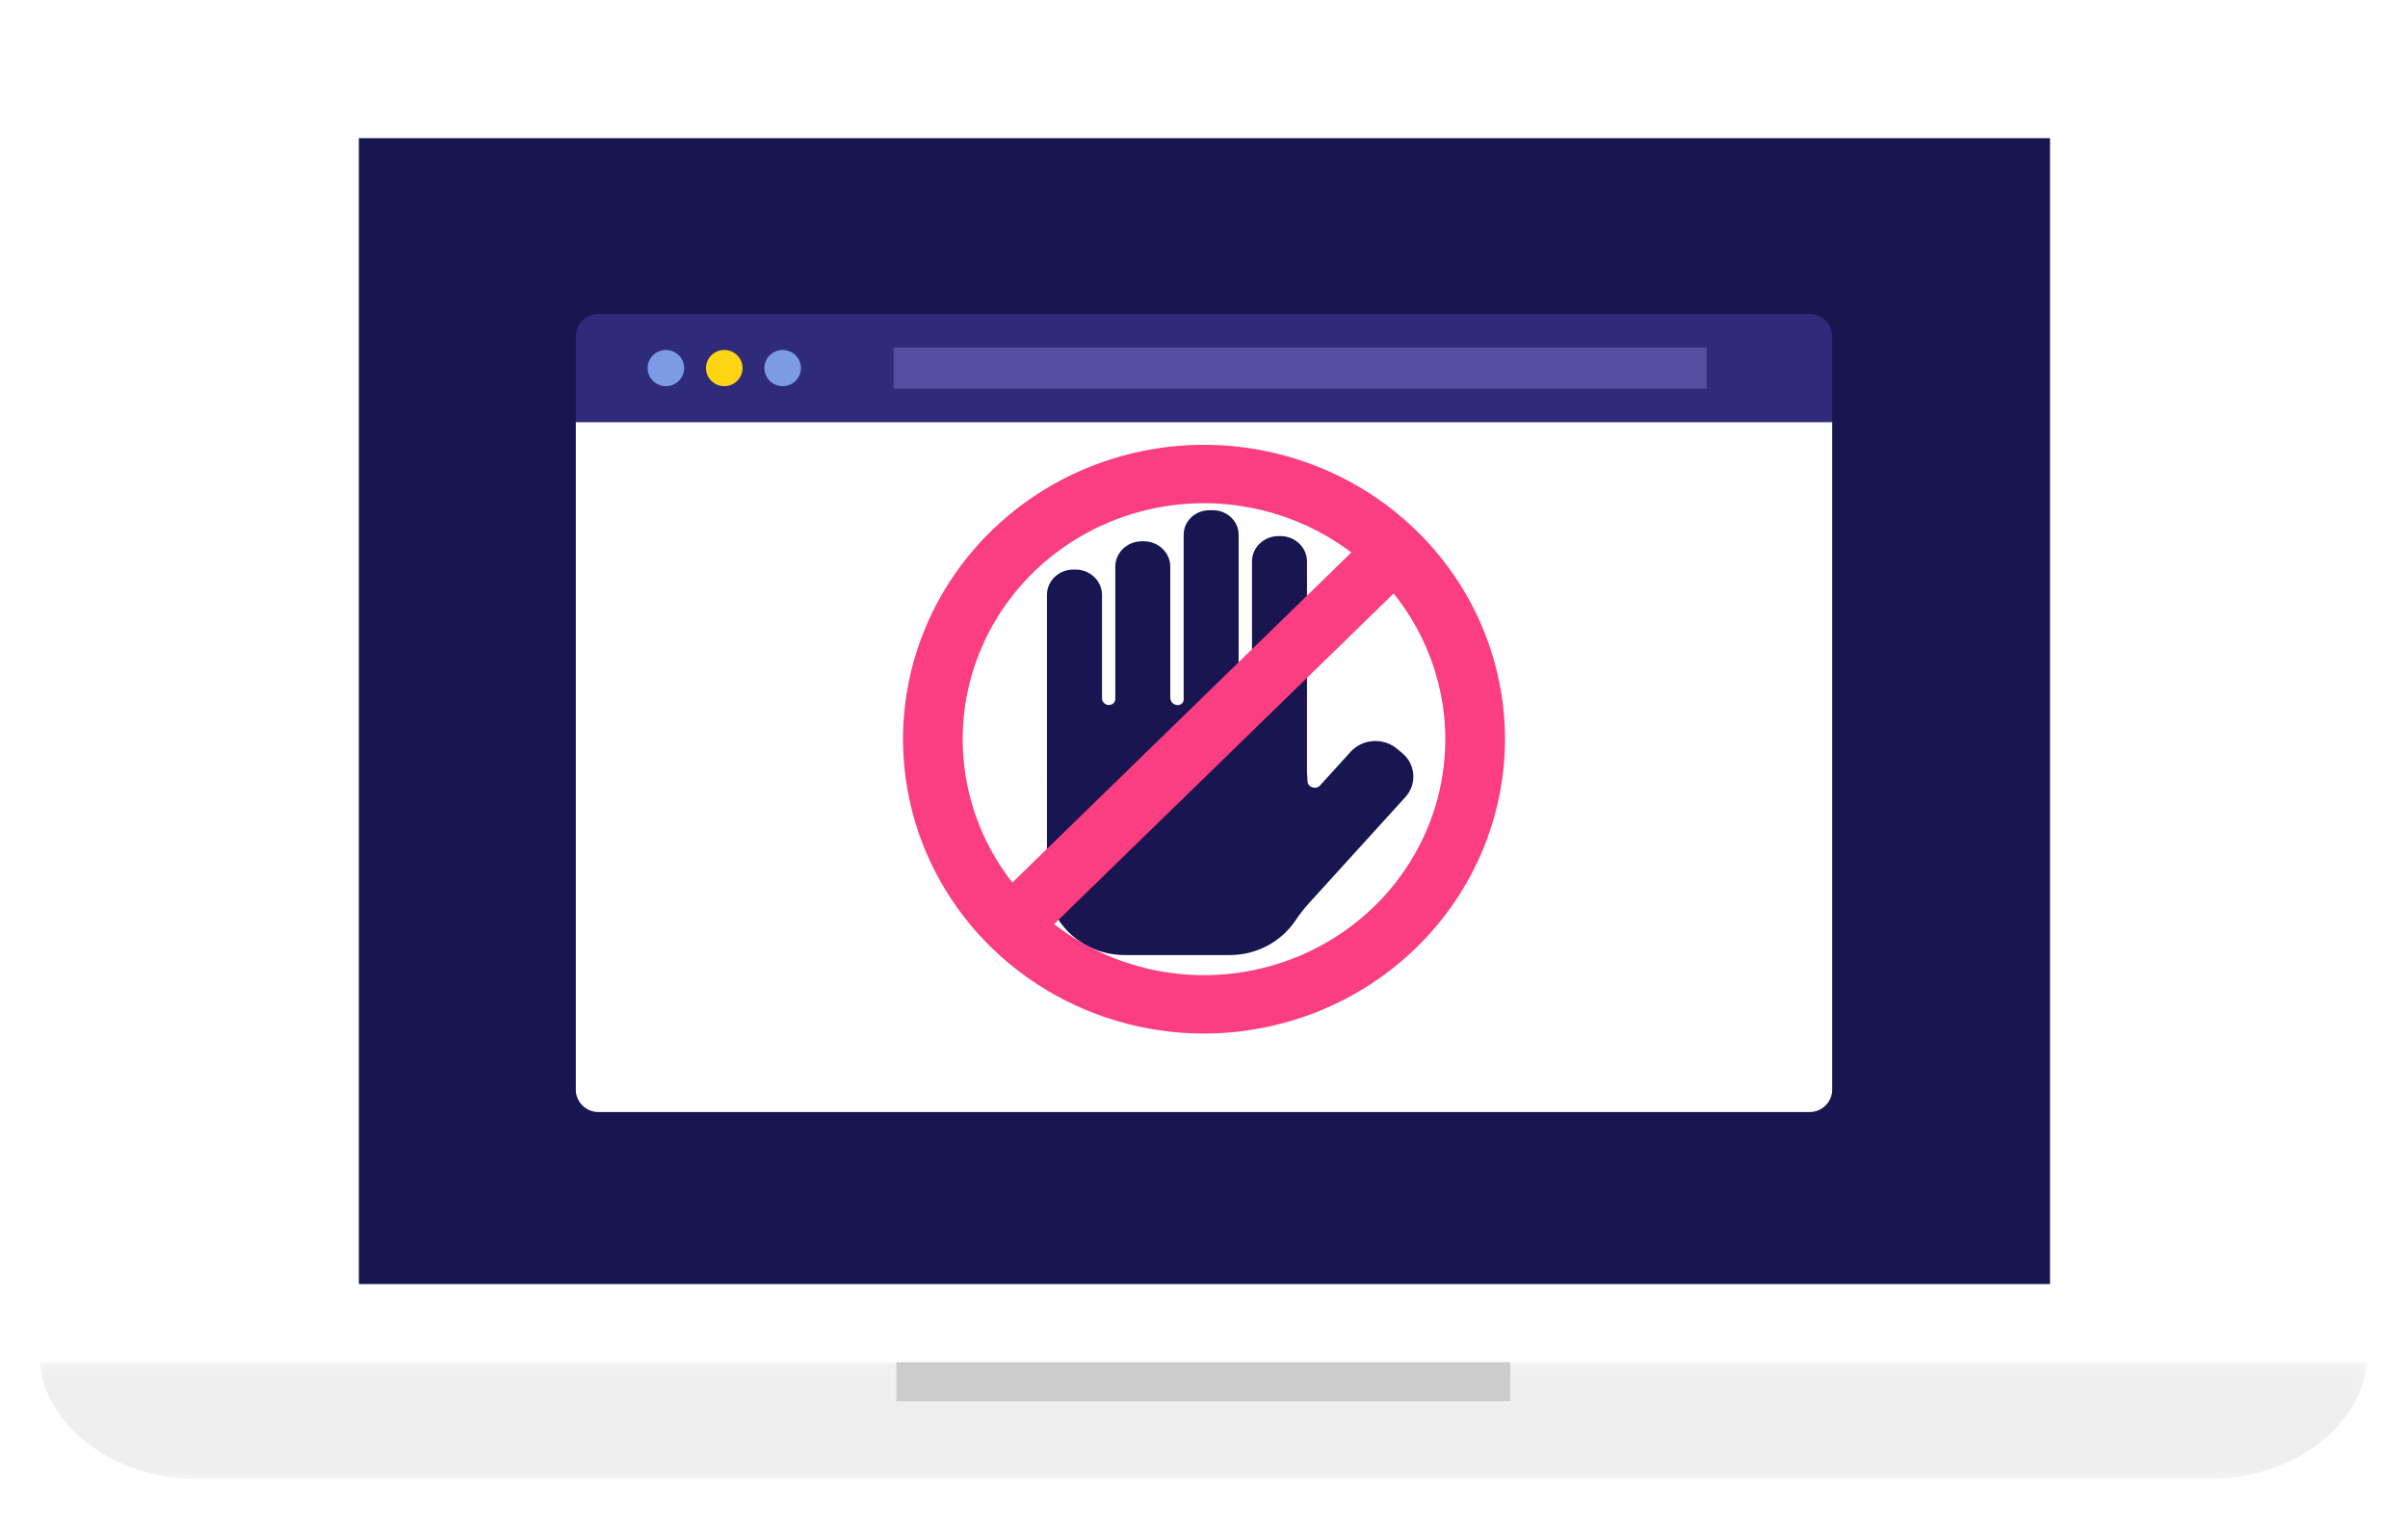 <svg width="184" height="117" viewBox="0 0 184 117" fill="none" xmlns="http://www.w3.org/2000/svg">
<g filter="url(#filter0_d_955_39988)">
<path fill-rule="evenodd" clip-rule="evenodd" d="M163.033 101.123C163.033 103.329 161.243 105.11 159.042 105.11H24.846C22.644 105.11 20.855 103.329 20.855 101.123V5.578C20.855 3.372 22.644 1.59 24.846 1.59H159.042C161.243 1.59 163.033 3.372 163.033 5.578V101.123Z" fill="white"/>
<path fill-rule="evenodd" clip-rule="evenodd" d="M27.422 96.15H156.645V8.56H27.422V96.15Z" fill="#191551"/>
<mask id="mask0_955_39988" style="mask-type:alpha" maskUnits="userSpaceOnUse" x="3" y="102" width="178" height="10">
<path fill-rule="evenodd" clip-rule="evenodd" d="M3 102.121H180.89V111.081H3V102.121Z" fill="white"/>
</mask>
<g mask="url(#mask0_955_39988)">
<path fill-rule="evenodd" clip-rule="evenodd" d="M3 102.121C3.53 107.134 8.799 111.081 15.282 111.081H168.606C175.093 111.081 180.358 107.134 180.891 102.121H3Z" fill="#EFEFEF"/>
</g>
<path fill-rule="evenodd" clip-rule="evenodd" d="M68.496 105.11H115.397V102.121H68.496V105.11Z" fill="#CCCCCC"/>
<g clip-path="url(#clip0_955_39988)">
<path d="M45.726 22H138.274C138.732 22 139.171 22.18 139.494 22.5C139.818 22.821 140 23.255 140 23.708V30.269H44V23.708C44 23.255 44.182 22.821 44.505 22.5C44.829 22.18 45.268 22 45.726 22V22Z" fill="#2F2A7A"/>
<path d="M58.406 26.135C58.406 26.409 58.488 26.676 58.642 26.904C58.796 27.132 59.014 27.309 59.27 27.414C59.525 27.519 59.806 27.546 60.078 27.493C60.349 27.439 60.598 27.307 60.794 27.114C60.989 26.92 61.123 26.674 61.177 26.405C61.231 26.136 61.203 25.858 61.097 25.605C60.991 25.352 60.812 25.136 60.582 24.984C60.352 24.831 60.082 24.75 59.805 24.75C59.621 24.75 59.439 24.786 59.27 24.856C59.1 24.925 58.946 25.027 58.816 25.156C58.686 25.284 58.583 25.437 58.513 25.605C58.442 25.773 58.406 25.953 58.406 26.135Z" fill="#7C9BE3"/>
<path d="M53.945 26.135C53.945 26.409 54.027 26.676 54.181 26.904C54.335 27.132 54.553 27.309 54.809 27.414C55.064 27.519 55.346 27.546 55.617 27.493C55.888 27.439 56.137 27.307 56.333 27.114C56.529 26.92 56.662 26.673 56.716 26.405C56.77 26.136 56.742 25.858 56.636 25.605C56.53 25.352 56.351 25.136 56.121 24.984C55.891 24.831 55.621 24.75 55.344 24.75C55.16 24.75 54.978 24.786 54.809 24.856C54.639 24.925 54.485 25.027 54.355 25.156C54.225 25.284 54.122 25.437 54.052 25.605C53.981 25.773 53.945 25.953 53.945 26.135Z" fill="#FED512"/>
<path d="M49.484 26.135C49.484 26.409 49.566 26.676 49.72 26.904C49.874 27.132 50.092 27.309 50.348 27.414C50.603 27.519 50.885 27.546 51.156 27.493C51.427 27.439 51.676 27.307 51.872 27.114C52.068 26.92 52.201 26.673 52.255 26.405C52.309 26.136 52.281 25.858 52.175 25.605C52.069 25.352 51.89 25.136 51.66 24.984C51.43 24.831 51.16 24.75 50.883 24.75C50.699 24.75 50.517 24.786 50.348 24.856C50.178 24.925 50.024 25.027 49.894 25.156C49.764 25.284 49.661 25.437 49.591 25.605C49.52 25.773 49.484 25.953 49.484 26.135Z" fill="#7C9BE3"/>
<path d="M44 30.269H140V81.291C140 81.745 139.818 82.179 139.494 82.499C139.171 82.82 138.732 83 138.274 83H45.726C45.268 83 44.829 82.82 44.505 82.499C44.182 82.179 44 81.745 44 81.291V30.269Z" fill="white"/>
<path d="M130.401 24.562H68.285V27.707H130.401V24.562Z" fill="#544EA0"/>
</g>
</g>
<g clip-path="url(#clip1_955_39988)">
<path d="M107.142 57.559L106.731 57.219C105.691 56.36 104.107 56.47 103.206 57.461L100.873 60.03C100.541 60.399 99.906 60.174 99.906 59.685C99.906 59.483 99.894 59.281 99.87 59.08V42.907C99.87 41.846 98.957 40.976 97.845 40.976H97.693C96.581 40.976 95.668 41.846 95.668 42.907V53.433C95.668 53.687 95.451 53.894 95.185 53.894C94.889 53.894 94.647 53.664 94.647 53.381V40.867C94.647 39.841 93.764 39 92.688 39H92.404C91.328 39 90.446 39.841 90.446 40.867V53.468C90.446 53.704 90.246 53.894 89.998 53.894C89.684 53.894 89.424 53.652 89.424 53.347V43.304C89.424 42.244 88.511 41.374 87.399 41.374H87.248C86.136 41.374 85.223 42.244 85.223 43.304V53.427C85.223 53.681 85.005 53.888 84.739 53.888C84.443 53.888 84.207 53.658 84.207 53.381V45.465C84.207 44.404 83.294 43.535 82.182 43.535H82.031C80.913 43.529 80 44.399 80 45.465V59.373C80 59.414 80 59.448 80.006 59.489C80.006 59.552 80 59.615 80 59.685V67.342C80 70.453 82.672 73 85.936 73H93.97C96.055 73 97.905 71.957 98.963 70.396C99.283 69.923 99.628 69.468 100.015 69.042L107.396 60.918C108.29 59.921 108.175 58.411 107.142 57.559Z" fill="#191551"/>
</g>
<path d="M92 79C87.451 79 83.004 77.68 79.222 75.208C75.44 72.736 72.492 69.222 70.751 65.11C69.01 60.999 68.555 56.475 69.442 52.111C70.329 47.746 72.52 43.737 75.737 40.59C78.953 37.443 83.051 35.3 87.513 34.432C91.975 33.564 96.599 34.01 100.802 35.713C105.004 37.416 108.597 40.3 111.124 44C113.651 47.7 115 52.05 115 56.5C114.993 62.465 112.568 68.184 108.256 72.402C103.944 76.621 98.098 78.993 92 79ZM92 38.462C88.353 38.462 84.788 39.52 81.756 41.502C78.724 43.484 76.36 46.301 74.965 49.597C73.569 52.893 73.204 56.52 73.915 60.019C74.627 63.518 76.383 66.732 78.962 69.255C81.54 71.778 84.826 73.496 88.403 74.192C91.98 74.888 95.687 74.53 99.056 73.165C102.426 71.8 105.305 69.488 107.331 66.522C109.358 63.555 110.439 60.068 110.439 56.5C110.434 51.718 108.489 47.133 105.032 43.751C101.576 40.369 96.889 38.467 92 38.462Z" fill="#FB3D81"/>
<path d="M105.122 40.414L75.832 68.945L79.005 72.137L108.295 43.606L105.122 40.414Z" fill="#FB3D81"/>
<defs>
<filter id="filter0_d_955_39988" x="0" y="0.59" width="183.891" height="115.491" filterUnits="userSpaceOnUse" color-interpolation-filters="sRGB">
<feFlood flood-opacity="0" result="BackgroundImageFix"/>
<feColorMatrix in="SourceAlpha" type="matrix" values="0 0 0 0 0 0 0 0 0 0 0 0 0 0 0 0 0 0 127 0" result="hardAlpha"/>
<feOffset dy="2"/>
<feGaussianBlur stdDeviation="1.5"/>
<feColorMatrix type="matrix" values="0 0 0 0 0 0 0 0 0 0 0 0 0 0 0 0 0 0 0.15 0"/>
<feBlend mode="normal" in2="BackgroundImageFix" result="effect1_dropShadow_955_39988"/>
<feBlend mode="normal" in="SourceGraphic" in2="effect1_dropShadow_955_39988" result="shape"/>
</filter>
<clipPath id="clip0_955_39988">
<rect width="96" height="61" fill="white" transform="translate(44 22)"/>
</clipPath>
<clipPath id="clip1_955_39988">
<rect width="28" height="34" fill="white" transform="translate(80 39)"/>
</clipPath>
</defs>
</svg>
